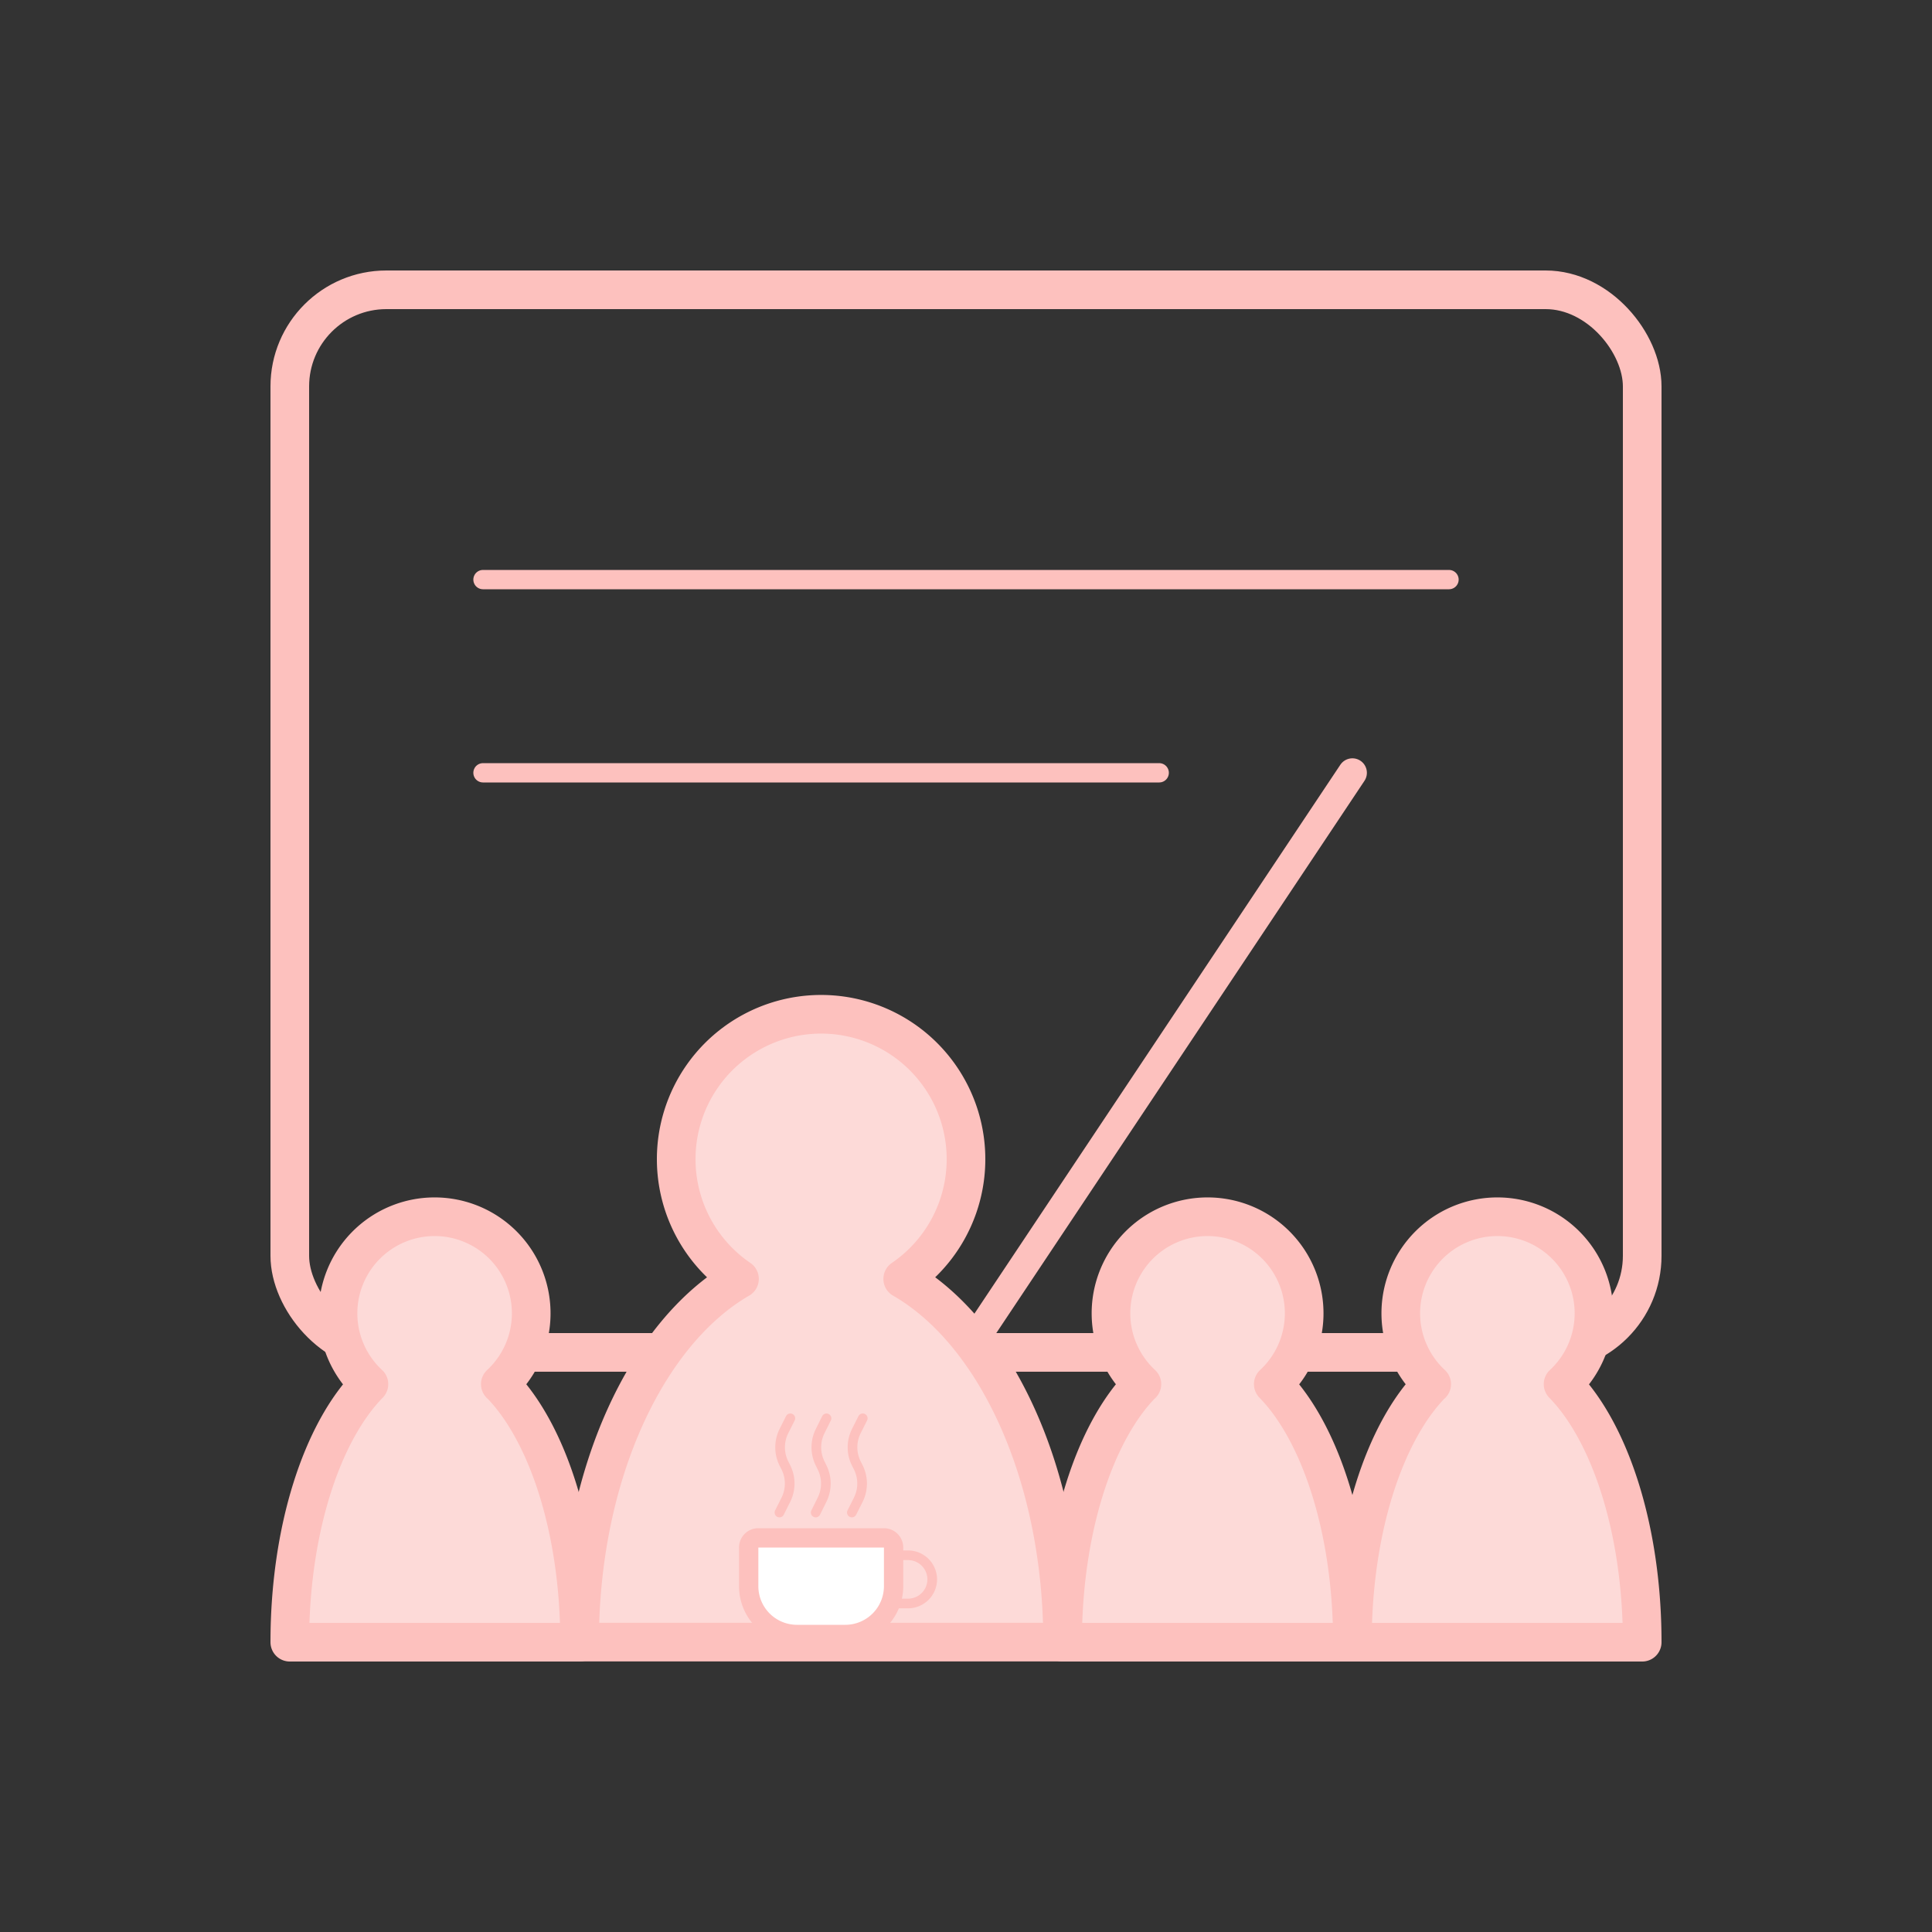 <svg id="_1" data-name="1" xmlns="http://www.w3.org/2000/svg" viewBox="0 0 250 250"><rect x="0" y="0" width="250" height="250" fill="#333333" stroke="none"/><defs><style>.cls-1,.cls-2,.cls-5,.cls-6{fill:none;}.cls-1,.cls-2,.cls-3,.cls-4,.cls-5{stroke:#fdc1be;stroke-linejoin:round;}.cls-1,.cls-2,.cls-3,.cls-5{stroke-linecap:round;}.cls-1{stroke-width:3.75px;}.cls-2,.cls-4{stroke-width:5px;}.cls-3{fill:#fff;stroke-width:2.5px;}.cls-4{fill:#fddad8;}.cls-5{stroke-width:1.25px;}</style></defs><line class="cls-1" x1="125" y1="175" x2="175" y2="100"/><rect class="cls-2" x="37.5" y="37.5" width="175" height="137.5" rx="12.5"/><line class="cls-3" x1="62.5" y1="75" x2="187.5" y2="75"/><line class="cls-3" x1="62.5" y1="100" x2="150" y2="100"/><path class="cls-4" d="M95.69,165.49c-12,6.94-20.69,25.34-20.69,47h62.5c0-21.67-8.64-40.07-20.69-47a18.75,18.75,0,1,0-21.12,0Z"/><path class="cls-4" d="M64.76,179.11C70.83,185.32,75,197.92,75,212.5H37.5c0-14.58,4.17-27.18,10.24-33.39a12.5,12.5,0,1,1,17,0Z"/><path class="cls-4" d="M147.74,179.11c-6.07,6.21-10.24,18.81-10.24,33.39H175c0-14.58-4.17-27.18-10.24-33.39a12.5,12.5,0,1,0-17,0Z"/><path class="cls-4" d="M185.24,179.11C179.17,185.32,175,197.92,175,212.5h37.5c0-14.58-4.17-27.18-10.24-33.39a12.5,12.5,0,1,0-17,0Z"/><path class="cls-5" d="M114.38,201.25h3.12a3.13,3.13,0,0,1,3.13,3.12h0a3.13,3.13,0,0,1-3.13,3.12h-3.12"/><path class="cls-3" d="M96.88,200.25v5a6.25,6.25,0,0,0,6.25,6.25h6.25a6.25,6.25,0,0,0,6.25-6.25v-5a1.25,1.25,0,0,0-1.25-1.25H98.13A1.24,1.24,0,0,0,96.88,200.25Z"/><path class="cls-5" d="M100.86,195.72l.83-1.65a4.7,4.7,0,0,0,0-4.2l-.25-.49a4.7,4.7,0,0,1,0-4.2l.83-1.65"/><path class="cls-5" d="M110.23,195.72l.83-1.65a4.7,4.7,0,0,0,0-4.2l-.25-.49a4.7,4.7,0,0,1,0-4.2l.83-1.65"/><path class="cls-5" d="M105.55,195.72l.82-1.65a4.7,4.7,0,0,0,0-4.2l-.24-.49a4.7,4.7,0,0,1,0-4.2l.82-1.65"/><rect class="cls-6" width="250" height="250"/></svg>